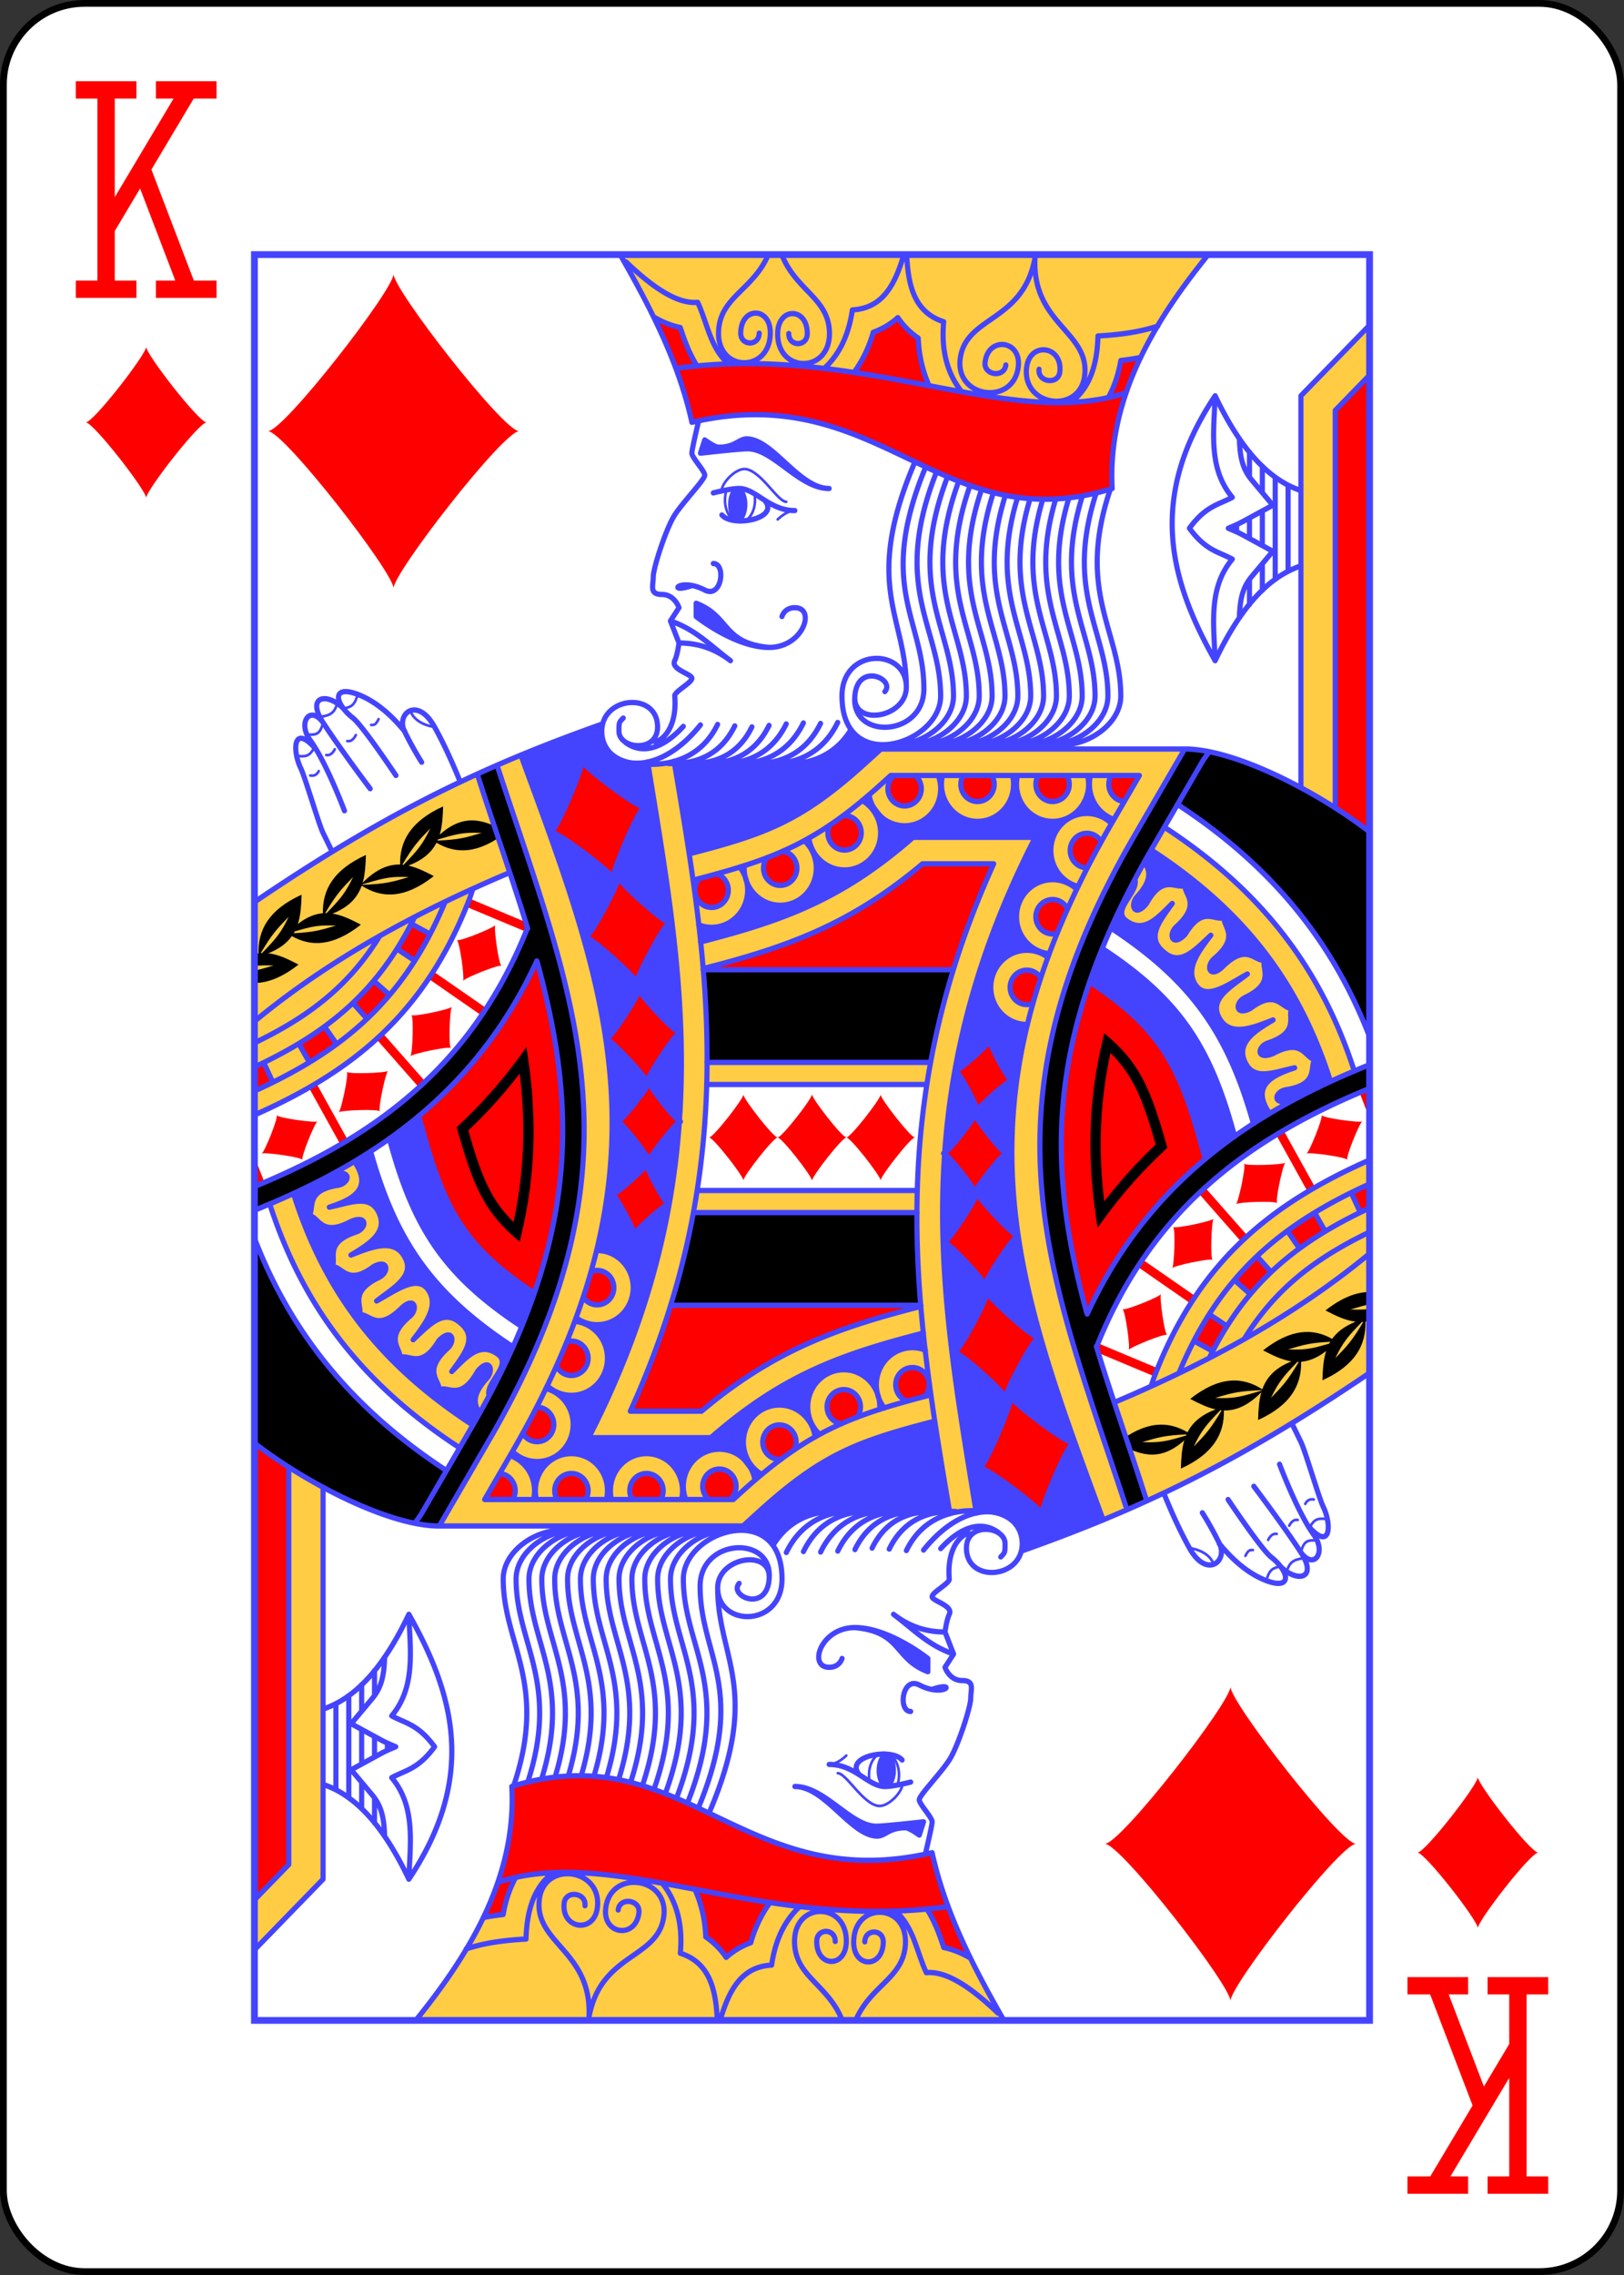 <?xml version="1.0" encoding="UTF-8"?>
<svg class="card" width="2.5in" height="3.5in" face="KD" preserveAspectRatio="none" viewBox="-120 -168 240 336" xmlns="http://www.w3.org/2000/svg" xmlns:xlink="http://www.w3.org/1999/xlink">
<rect x="-120" y="-168" width="240" height="336" fill="#333333" stroke="none"/>
<defs>
<rect id="i" x="-82.4" y="-130.4" width="164.8" height="260.8"/>
</defs>
<symbol id="h" preserveAspectRatio="xMinYMid" viewBox="-500 -500 1000 1000">
<path d="m-285-460h200m-100 0v920m-100 0h200m170-920h200m-100 20-355 595m255 305h200m-100-20-195-510" fill="none" stroke="red" stroke-linecap="square" stroke-miterlimit="1.5" stroke-width="80"/>
</symbol>
<symbol id="a" preserveAspectRatio="xMinYMid" viewBox="-600 -600 1200 1200">
<path d="M-400 0C-350 0 0 -450 0 -500C0 -450 350 0 400 0C350 0 0 450 0 500C0 450 -350 0 -400 0Z" fill="red"/>
</symbol>
<symbol id="g" preserveAspectRatio="none" viewBox="0 0 1300 2000">
<path d="m426.28 0c36.472 61.814 68.481 122.79 83.719 190 220-50 290 135 490 75-6.148-107.7 56.115-197.84 111.96-265h-685.68zm873.72 80-80 80 0.459 444.09c29.157 15.313 56.88 32.778 79.541 49.828v-573.92zm-569.58 480-18.43 16.26c-74.361 65.612-115.84 79.924-204.67 102.39l18.443 129.41c94.826-23.706 169.09-49.275 253.07-118.06h83.006c-36.783 78.647-60.018 153.33-73.578 225h-260.58l-0.422 25h256.63c-28.004 175.12 0.233 332.48 26.881 486.04 48.286-3.559 94.945-5.651 84.227 43.955l122.1-48.678c-89.076-265.3-178.63-449.21 8.713-763l58.697-98.32h-354.08zm330.37 88.537-15.328 25.766c108.82 68.979 172.62 150.48 209.09 262.35l27.664-11.848c-38.808-116.69-108.33-204.49-221.43-276.26zm-23.232 39.332-11.072 19.893c4.572 14.621-28.113 34.818-9.701 47.174 20.48 13.743 35.304-2.516 53.209-19.936-14.905 20.047-30.697 38.701-10 55 19.435 16.731 36.52-2.196 54.984-19.021-15.551 19.55-29.984 39.022-17.594 56.48 12.792 18.024 38.141-0.889 60.228-12.559-19.949 15.036-45.281 28.286-32.619 50.1 12.547 21.614 39.189 10.789 62.537 1.906-21.636 12.486-43.37 25.91-32.537 48.094 10.372 21.24 33.238 11.174 57.703 6.125-23.926 7.689-52.165 19.089-29.303 51.672l23.113-14.098c-20.714 4.573-16.857-10.761-3.664-12.783 39.846-6.107 26.337-27.503 33.894-34.344-11.755-0.4-13.638-25.329-49.328-6.588-19.721 7.816-18.359-7.936-5.656-12.035 38.364-12.379 21.618-31.349 27.988-39.307-11.669 1.479-17.5-22.831-48.672 0.213-17.542 9.021-18.114-6.78-6.008-12.4 36.563-16.974 17.624-33.755 22.975-42.432-11.401 2.893-20.159-20.522-49.209 7.426-15.481 14.503-19.988-0.652-9.674-9.123 31.152-25.584 8.616-37.091 11.625-46.83-10.314 5.655-24.654-14.825-45.785 19.504-15 15-20 4e-4 -9.967-8.803 30.301-26.587 7.4-37.353 10.09-47.186-10.124 5.988-25.123-14.012-45.123 20.988-13.466 16.391-19.904 1.951-10.777-7.789 19.814-21.145 13.065-31.474 8.342-39.342zm262.44 337.63c-115.92 49.919-199.87 115.64-251.29 246.27l-3.16 9.85c-14.171 6.37-28.659 12.529-43.289 18.348 12.185 35.715 25.427 73.478 37.932 111.09 79.026-34.51 160.32-78.752 259.81-144.45v-241.11z" fill="#FC4"/>
</symbol>
<symbol id="f" preserveAspectRatio="none" viewBox="0 0 1300 2000">
<path d="m750.06 71.416c-8.09 7.058-17.813 12.834-28.66 16.604-5.08 17.498-12.873 32.766-23.09 45.496-57.344-8.466-118.21-13.386-182.87-7.311-0.234-1.283-1.036-2.561-1.799-3.844-8.761-14.744-13.228-28.237-17.213-39.74-10.56-2.087-20.469-6.123-29.678-10.008 18.853 38.806 34.08 76.969 43.244 117.39 220-50 290 135 490 75-3.103-54.365 11.226-104.26 33.283-148.73-7.295 1.614-15.012 2.782-23.283 3.727-2.746 15.659-7.591 29.77-15.182 42.076-62.438 13.153-131.21 0.635-208.17-13.49-7.44-15.904-12.004-34.04-12.789-53.951-9.612-6.349-17.653-14.366-23.801-23.219zm549.94 65.154-40 39.998 1.262 450.93c14.241 8.907 27.212 17.772 38.738 26.432zm-186.94 426.56-7.09 9.682-58.697 98.32zm-88.004 26.094c-8.764 0.254-24.385 4.427-26.291 0.762-1.81 3.026-2.768 6.486-2.768 10.012 0 10.221 7.893 18.709 18.088 19.449-2.566-4.934 19.251-23.801 16.686-28.734-0.635-1.222-2.794-1.573-5.715-1.488zm-279.5 0.762c-4.469 3.705-7.055 9.207-7.055 15.012 0 10.77 8.73 19.5 19.5 19.5s19.5-8.73 19.5-19.5c0-5.801-2.583-11.301-7.047-15.006zm80.713 0c-1.81 3.026-2.768 6.486-2.768 10.012 0 10.77 8.73 19.5 19.5 19.5s19.5-8.73 19.5-19.5c0-3.526-0.956-6.986-2.766-10.012zm87.5 0c-1.81 3.026-2.768 6.486-2.768 10.012 0 10.77 8.73 19.5 19.5 19.5s19.5-8.73 19.5-19.5c0-3.526-0.956-6.986-2.766-10.012zm-225.77 45.512c-0.658 0-1.316 0.033-1.971 0.1l-15.439 10.615c-1.375 2.724-2.09 5.734-2.09 8.785 0 10.77 8.73 19.5 19.5 19.5s19.5-8.73 19.5-19.5-8.73-19.5-19.5-19.5zm282.5 20c-10.77 0-19.5 8.73-19.5 19.5s8.73 19.5 19.5 19.5c0.219 0 0.437-5e-3 0.656-0.012l16.129-29.414c-3.509-5.934-9.891-9.574-16.785-9.574zm-354.58 20.221-18.264 7.242c-2.694 3.434-4.158 7.673-4.158 12.037 0 10.77 8.73 19.5 19.5 19.5s19.5-8.73 19.5-19.5c0-9.641-7.046-17.834-16.578-19.279zm162.91 14.279c-83.981 68.784-158.25 94.352-254.42 119.03l290.47 0.773c12.361-39.083 27.827-78.908 46.953-119.8zm-240.04 11.379-19.949 5.213c-3.43 3.622-5.342 8.42-5.342 13.408 0 10.77 8.73 19.5 19.5 19.5s19.5-8.73 19.5-19.5c0-8.539-5.555-16.085-13.709-18.621zm391.71 29.121c-10.77 0-19.5 8.73-19.5 19.5s8.73 19.5 19.5 19.5c1.852 0 3.695-0.264 5.473-0.783l12.021-27.332c-3.282-6.664-10.066-10.885-17.494-10.885zm-30 80c-10.77 0-19.5 8.73-19.5 19.5s8.73 19.5 19.5 19.5c2.473 0 4.924-0.471 7.221-1.387l9.057-28.85c-3.609-5.471-9.723-8.764-16.277-8.764zm73.379 13.072c-30.287 84.62-37.401 159.34-31.172 232.31 4.045 47.383 14.005 94.266 27.809 143.32 35.467-73.406 82.796-130.26 138.2-174.98l-6.213-20.652c-25.453-89.086-50.378-129.39-128.62-180zm323.73 121.93-9.275 3.736 11.668 28.965v-26.762zm-97.826 46.551-8.687 4.953 36.732 64.4 8.685-4.955zm100.22 61.957-21.389 8.584 10.578 22.262 10.81-4.838zm-191.68 2.728-7.414 6.711 49.477 54.662 7.414-6.709zm127.69 28.525-31.816 20.629 14.1 19.81 30.053-19.373zm-67.186 49.303-26.365 26.894 18.51 16.033 24.316-25.082zm-133.65 3.555-5.588 8.293 61.828 41.656 5.588-8.293zm77.92 62.129-17.738 30.244 21.824 11.578 16.644-28.375zm-129.35 32.91-3.769 9.262 69.168 28.16 3.772-9.262z" fill="red"/>
</symbol>
<symbol id="e" preserveAspectRatio="none" viewBox="0 0 1300 2000">
<path d="m600 445c-40 0-85-35-85-35v-15c40 15 30 45 85 50m-75-235-5 15s45-5 55-5c30 0 60 45 95 45-35 0-65-55-95.29-56.161-9.993-0.383-13.614 9.419-33.614 9.419-4.714 0-16.096-8.258-16.096-8.258zm49.667 73.061a11.249 20.385 0 0 1-11.249 20.385 11.249 20.385 0 0 1-11.249-20.385 11.249 20.385 0 0 1 11.249-20.385 11.249 20.385 0 0 1 11.249 20.385zm-85.658 289.64 133.64 3.825c19.965 0.522 52.342-5.558 72.988-38.356 8.822 11.653 21.897 16.73 35.872 16.969l-1.087 4.864-18.43 16.26c-74.361 65.612-115.84 79.924-204.95 102.13-5.836-35.709-11.98-70.798-18.034-105.69zm310.99 32.302c0 23.196-18.804 42-42 42-29.839 0.637-35.202-40.062-49.393-28.596 13.214 7.441 21.393 21.428 21.393 36.596 0 23.196-18.804 42-42 42-20.928 0-38.655-15.406-41.584-36.119-1.783 0.981-3.565 1.936-5.35 2.877 8.867 7.965 13.934 19.322 13.934 31.242 0 23.196-18.804 42-42 42-17.875 0-33.131-11.171-39.195-26.908 0.783 3.224 1.195 6.547 1.195 9.908 0 23.196-18.804 42-42 42-5.157 0-10.269-0.949-15.082-2.801l2.217 19.344c96.262-24.137 164.26-47.608 247.79-118.54h142.39c-156.79 297.28-107.91 528.86-68.797 765.25 30.599 0.378 51.772 10.196 52.529 40.46l95.313-32.769c-74.332-196.57-139.02-358.16-88.234-560.95-0.21 0.003-0.42 0.006-0.631 0.006-23.196 0-42-18.804-42-42s18.804-42 42-42c8.804 0 17.383 2.768 24.527 7.908 0.513-1.363 1.03-2.727 1.553-4.094-21.577-2.022-38.08-20.133-38.08-41.814 0-23.196 18.804-42 42-42 10.39 0 20.407 3.853 28.121 10.809 0.51-1.034 1.019-2.069 1.535-3.106-18.613-4.73-31.656-21.486-31.656-40.703 0-23.196 18.804-42 42-42 10.667 0 20.933 4.058 28.717 11.352 0.28-0.471 0.553-0.939 0.834-1.41l1.902-3.186c-17.014-5.798-28.453-21.781-28.453-39.756 0-3.37 0.407-6.727 1.209-10h-3.418c0.802 3.273 1.209 6.63 1.209 10 0 23.196-18.804 42-42 42s-42-18.804-42-42c0-3.37 0.407-6.727 1.209-10h-5.918c0.802 3.273 1.209 6.63 1.209 10 0 23.196-18.804 42-42 42s-42-18.804-42-42c0-3.37 0.407-6.727 1.209-10-9.2-1.207-2.261 7.468-2.209 15zm175.1-15 55.566 1.654 0.988-1.654zm23.632 172.9c94.583 60.402 136.9 120.76 165.9 221.53l18.766-11.634c-22.862-32.583 5.376-43.982 29.302-51.671-24.465 5.049-47.331 15.115-57.702-6.125-10.832-22.184 10.9-35.609 32.536-48.095-23.348 8.883-49.99 19.709-62.536-1.905-12.662-21.813 12.67-35.063 32.619-50.099-22.087 11.67-47.437 30.582-60.229 12.558-12.39-17.459 2.043-36.93 17.594-56.48-18.464 16.826-35.549 35.752-54.984 19.021-20.697-16.299-4.905-34.953 10-55-17.906 17.419-32.729 33.679-53.208 19.936-18.412-12.355 14.274-32.553 9.701-47.174m228.07 228.89c-36.465-111.86-100.27-193.37-209.09-262.35l-7.904 13.568c4.723 7.868 11.471 18.196-8.343 39.341-9.126 9.74-2.687 24.18 10.778 7.789 20-35 35-15 45.124-20.988-2.689 9.832 20.21 20.598-10.091 47.185-10.033 8.803-5.033 23.803 9.967 8.803 21.131-34.329 35.471-13.85 45.785-19.505-3.009 9.739 19.527 21.246-11.625 46.831-10.315 8.471-5.807 23.626 9.675 9.124 29.05-27.948 37.808-4.532 49.209-7.426-5.35 8.677 13.588 25.457-22.975 42.431-12.106 5.62-11.535 21.421 6.008 12.4 31.172-23.044 37.003 1.267 48.672-0.212-6.37 7.958 10.376 26.927-27.988 39.306-12.702 4.099-14.066 19.851 5.655 12.036 35.69-18.741 37.573 6.188 49.328 6.588-7.557 6.841 5.952 28.236-33.894 34.343-13.193 2.022-17.049 17.356 3.665 12.783zm-111.8 62.202-1.791-6.27c-27.634-96.72-63.334-149.57-152.4-206.62l-14.645 37.859c78.203 50.361 103.13 90.662 128.58 179.75l5.989 20.963" fill="#44F"/>
</symbol>
<symbol id="d" preserveAspectRatio="none" viewBox="0 0 1300 2000">
<path d="m1084.5 560-58.697 98.32c-187.34 313.8-97.789 497.7-8.713 763l23.092-10.266-57.762-175.51c64.447-156.06 179.24-235.87 317.57-291.1v-26.828c-138.02 53.795-258.33 132.84-329.17 282.39l0.795 2.709-1.42-4.314c-13.491-48.251-23.451-95.135-27.496-142.52-9.688-113.48 12.898-231.2 104.57-384.74l58.697-98.32-29.781 49.916c108.5 68.997 180.94 154.62 223.81 263.29v-232.1c-52.113-39.226-130.67-80.473-187.98-91.012l-0.064 0.107zm-864.51 65c-38.243 16.869-50.73 39.82-50.184 65.85-13.29-0.348-27.534 4.811-43.621 20.596 2.945-9.904 3.418-20.66 3.805-31.445-38.312 16.899-50.776 39.903-50.182 65.99-9.151 0.74-18.788 4.284-29.186 12.215 3.443-10.384 3.958-21.776 4.367-33.205-38.537 16.999-50.922 40.174-50.17 66.451-1.594 0.208-3.204 0.511-4.83 0.902v13.449c6.455-0.823 13.029-0.953 22.26-0.586-9.049 2.621-15.422 4.463-22.26 5.799v13.971c15.197 7.2e-4 32.097-6.119 51.395-20.848-11.463-5.788-22.95-11.437-35.184-12.781 13.191-5.09 21.793-11.762 27.439-19.451 22.217 12.236 47.947 11.85 80.484-12.984-10.803-5.455-21.628-10.784-33.078-12.506 19.825-7.612 29.328-18.781 34.014-31.607 23.028 14.305 49.765 15.292 84.064-10.887-9.735-4.916-19.487-9.734-29.699-11.9 17.505-6.371 27.302-15.398 32.848-25.889 22.528 13.014 48.645 13.135 81.852-12.211-23.778-12.007-47.654-23.446-78.109 3.057 3.09-10.052 3.581-20.998 3.975-31.979zm-15 25c-9.295 18.589-14.428 24.37-31.143 41.131-0.468-0.051-0.936-0.103-1.406-0.141 13.07-21.403 18.434-26.875 32.549-40.99zm52.279 4.807c2.377 0.016 4.928 0.082 7.721 0.193-19.154 5.548-26.54 7.606-51.529 8.73 0.201-0.437 0.382-0.881 0.57-1.322 19.619-5.653 27.964-7.704 43.238-7.602zm-85 50c2.377 0.016 4.928 0.082 7.721 0.193-19.935 5.775-27.006 7.775-54.58 8.869 0.053-0.152 0.095-0.308 0.146-0.461 22.238-6.438 30.551-8.71 46.713-8.602zm-57.279 0.193c-9.241 18.483-14.365 24.3-30.852 40.84-0.535-7e-3 -1.073-8e-5 -1.611 0.012 13.008-21.287 18.378-26.767 32.463-40.852zm-75 45c-9.287 18.575-14.418 24.362-31.102 41.092-0.521 0.021-1.044 0.06-1.568 0.1 13.161-21.572 18.511-27.032 32.67-41.191zm47.279 9.807c2.377 0.016 4.928 0.082 7.721 0.193-18.542 5.371-26.021 7.474-49.139 8.623 0.419-0.687 0.814-1.383 1.193-2.084 17.576-5.021 25.721-6.83 40.225-6.732zm435.8 50.193 4.607 105h260.64l26.547-105zm467.71 71.871-2.305 9.463c-13.936 57.217-16.337 109.64-11.896 161.65 0.997 11.684 2.414 23.387 4.166 35.131l2.119 14.211 8.615-11.498c21.298-28.422 44.77-53.825 69.992-76.621l2.783-2.516-1.043-3.606c-17.22-59.464-30.254-90.3-65.016-119.9zm7.127 22.383c26.414 25.135 37.62 51.977 52.734 103.69-21.305 19.517-41.323 40.982-59.904 64.463-0.855-6.832-1.621-13.647-2.201-20.438-4.087-47.877-2.144-95.767 9.371-147.71z"/>
</symbol>
<symbol id="c" preserveAspectRatio="none" viewBox="0 0 1300 2000">
<path d="m1205 261.18v97.637m-15-106.69v115.74m-15-17.561v29.996m0-89.9-1e-4 39.187m1e-4 -89.9v29.996m-15 98.684v27.984m0-98.002 1e-4 23.289m-1e-4 -98.002v27.984m-15 54.246v8.254m-624.87 464.42c96.262-24.137 164.26-47.608 247.79-118.54h142.39c-156.79 297.28-107.91 528.86-68.797 765.25m-315.76-617.2c94.826-23.706 169.09-49.275 253.07-118.06h83.006c-131.85 281.9-89.778 512.98-51.069 736.05m178.59 6.9c-100.11-264.75-182.73-466.04 10.685-790l31.607-52.941h-289.89l-9.922 8.756c-78.349 69.132-127.85 86.374-220.13 109.72m505.38 712.84c-89.076-265.3-178.63-449.21 8.714-763l58.697-98.32h-354.08l-18.43 16.26c-74.361 65.612-115.84 79.924-204.67 102.39m-81.032-678.65c36.471 61.813 68.471 122.79 83.709 189.99 220-50 290 135 490 75-6.148-107.7 56.123-197.85 111.97-265.02m-497.21 0.05c16.729 41.378 55.947 49.645 55.581 90.028-0.408 44.997-60.979 44.224-60.335-0.77 0.435-30.41 34.906-29.556 34.477 0.44-0.215 14.998-21.763 14.723-21.548-0.275m-23.838-89.411c-17.95 40.75-57.256 48.057-58.045 88.366-0.88 44.991 59.691 45.764 60.335 0.77 0.435-30.41-34.048-30.436-34.477-0.44-0.215 14.998 21.333 15.273 21.548 0.275m321.54-85.605c-3.958 75.052 63.504 83.571 57.94 133.18-5.014 44.699-73.043 36.172-67.764-8.495 3.568-30.189 42.241-24.924 38.722 4.854-1.76 14.889-25.961 11.855-24.201-3.034m-4.697-126.5c-13.639 73.838-81.115 65.441-87.268 114.97-5.544 44.633 62.485 53.162 67.764 8.495 3.568-30.189-35.203-34.632-38.722-4.854-1.76 14.889 22.442 17.923 24.201 3.034m-384.09 3.746c218.12-28.804 388.12 71.196 523.72 27.791m-20.193 5.328c6.997-12.153 11.843-26.264 14.589-41.923 8.271-0.945 15.987-2.113 23.204-3.475m-81.716 50.849c19.219-13.488 30.892-37.153 31.903-75.195 30.425-1.548 52.501-5.644 69.805-11.195m-586.68-9.729c9.446 5.242 19.354 9.279 29.914 11.366 3.985 11.503 8.452 24.997 17.213 39.74 0.763 1.283 1.566 2.56 2.409 3.829m36.573-2.297c-21.41-18.821-24.134-45.134-35.9-69.788-25.03 2.192-54.551-18.946-83.546-45.789m265.62 125.38c9.723-12.91 17.517-28.178 22.597-45.676 10.847-3.769 20.57-9.546 28.66-16.604 6.147 8.853 14.187 16.87 23.799 23.219 0.785 19.912 5.349 38.047 12.742 53.992m-29.511-148.58c-9.98 32.89-23.918 60.708-60.003 62.635-4.629 30.514-16.392 51.692-33.043 66.459m160.49 26.228c-15.847-19.385-24.211-44.729-21.012-79.264-34.671-10.876-41.411-41.52-43.145-76.067m-760.25 733.24c160.74-106.14 273.82-156.13 405.76-201.72m678.62 28.435c58.556 0 155.05 48.393 215.61 93.996m-239.32-5.459c113.1 71.77 182.62 159.57 221.42 276.26m-236.75-250.5c108.82 68.979 172.63 150.49 209.09 262.35m45.512-50.46c-42.857-108.75-115.33-194.42-223.9-263.39m-77.436 140.1c94.583 60.402 136.9 120.76 165.9 221.53m-176.07-198.47c89.063 57.044 124.76 109.9 152.4 206.62l1.791 6.27m-168.83-175.03c78.203 50.361 103.13 90.662 128.58 179.75l5.989 20.963m-63.124 257.06 3.338-9.824c51.421-130.62 135.35-196.34 251.25-246.26m-145.87 202.44c35.812-56.212 81.928-90.805 145.81-120.77m-186.53 142.25c42.764-84.642 101.83-131.07 186.52-169.54m-222.02 186.69c47.687-111.38 119.45-168.57 222.01-213.9m-329.05 147.32c70.84-149.54 191.12-228.61 329.13-282.41m-318.22 319.59c64.317-157.15 179.43-237.32 318.25-292.75m-297.72 355.7c108.1-44.364 209.47-97.716 297.74-168.6m-329.82 66.854c-13.491-48.251-23.451-95.134-27.496-142.52-9.688-113.48 12.898-231.2 104.57-384.74l58.697-98.32 7.089-9.682m-73.17 847.47c-19.667-59.873-42.017-121.3-58.398-173.96m-458.42-426.65 291.8 1e-5m-287.19 105 260.64-2e-5m-261.07 25 256.7-2e-5m329.14 260.25 20.73 13.447m8.632-52.237 18.51 16.033m7.854-42.927 16.461 17.846m18.908-46.52 14.1 19.81m17.716-40.438 12.336 21.066m30.262-43.735 10.579 22.262m-193.83 145.64 21.824 11.578m102.81-638.21v-443.87l80-80m-40 546.75v-450.18l40-39.999m-80.018 216.09c-41.482 13.341-73.395 53.011-99.982 107.34-1.436-40.363-8.306-82.087 20-115-16.063-8.511-30.68-9.463-50-35 19.32-25.537 33.937-26.489 50-35-28.306-32.913-21.436-74.637-20-115 26.587 54.325 58.5 93.995 99.982 107.34m-71.681 144.1c0.056-3.197 0.194-6.275 0.441-9.224 1.32-15.756 4.72-26.855 14.004-37.65l24.494-28.482-33.195-17.588c-8.638-4.577-14.026-6.531-18.703-8.49 4.677-1.959 10.065-3.914 18.703-8.49l33.195-17.588-24.494-28.482c-9.284-10.795-12.684-21.895-14.004-37.65-0.247-2.949-0.385-6.027-0.441-9.224m-28.301-48.565c-80.254 116.73-51.746 210.79 0 300m-411.44 158.38a42 42 0 0 1 21.441 36.624v0a42 42 0 0 1-42 42 42 42 0 0 1-41.598-36.205m39.627-25.195a19.5 19.5 0 0 1 1.972-0.1 19.5 19.5 0 0 1 19.5 19.5 19.5 19.5 0 0 1-19.5 19.5 19.5 19.5 0 0 1-19.5-19.5 19.5 19.5 0 0 1 2.091-8.784m126.64-56.219a42 42 0 0 1 2.771 15.003 42 42 0 0 1-42 42 42 42 0 0 1-41.436-35.143m53.89-21.863a19.5 19.5 0 0 1 7.047 15.005 19.5 19.5 0 0 1-19.5 19.5 19.5 19.5 0 0 1-19.5-19.5 19.5 19.5 0 0 1 7.055-15.012m138.23 0.002a42 42 0 0 1 1.21 10.01 42 42 0 0 1-42 42 42 42 0 0 1-42-42 42 42 0 0 1 1.211-10.012m57.523 1e-3a19.5 19.5 0 0 1 2.766 10.011 19.5 19.5 0 0 1-19.5 19.5 19.5 19.5 0 0 1-19.5-19.5 19.5 19.5 0 0 1 2.767-10.012m145.02 2e-3a42 42 0 0 1 1.21 10.01 42 42 0 0 1-42 42 42 42 0 0 1-42-42 42 42 0 0 1 1.211-10.012m57.523 1e-3a19.5 19.5 0 0 1 2.766 10.011 19.5 19.5 0 0 1-19.5 19.5 19.5 19.5 0 0 1-19.5-19.5 19.5 19.5 0 0 1 2.767-10.012m88.194 49.77a42 42 0 0 1-28.461-39.758 42 42 0 0 1 1.211-10.012m39.376 29.461a19.5 19.5 0 0 1-18.087-19.449 19.5 19.5 0 0 1 2.767-10.012m-38.473 125.75a42 42 0 0 1-31.794-40.741 42 42 0 0 1 42-42 42 42 0 0 1 28.739 11.372m-28.082 50.117a19.5 19.5 0 0 1-0.657 0.011 19.5 19.5 0 0 1-19.5-19.5 19.5 19.5 0 0 1 19.5-19.5 19.5 19.5 0 0 1 16.785 9.575m-60.62 126.75a42 42 0 0 1-38.165-41.825 42 42 0 0 1 42-42 42 42 0 0 1 28.229 10.901m-22.757 49.815a19.5 19.5 0 0 1-5.472 0.783 19.5 19.5 0 0 1-19.5-19.5 19.5 19.5 0 0 1 19.5-19.5 19.5 19.5 0 0 1 17.494 10.885m-46.757 130.61a42 42 0 0 1-0.737 0.006 42 42 0 0 1-42-42 42 42 0 0 1 42-42 42 42 0 0 1 24.636 7.984m-17.416 52.13a19.5 19.5 0 0 1-7.22 1.386 19.5 19.5 0 0 1-19.5-19.5 19.5 19.5 0 0 1 19.5-19.5 19.5 19.5 0 0 1 16.278 8.763m-275.73-155.53a42 42 0 0 1 13.957 31.266 42 42 0 0 1-42 42 42 42 0 0 1-42-42 42 42 0 0 1 0.104-2.95m44.819-16.33a19.5 19.5 0 0 1 16.577 19.28 19.5 19.5 0 0 1-19.5 19.5 19.5 19.5 0 0 1-19.5-19.5 19.5 19.5 0 0 1 4.158-12.037m-31.952 10.687a42 42 0 0 1 9.294 26.35 42 42 0 0 1-42 42 42 42 0 0 1-15.083-2.802m20.873-57.819a19.5 19.5 0 0 1 13.71 18.62 19.5 19.5 0 0 1-19.5 19.5 19.5 19.5 0 0 1-19.5-19.5 19.5 19.5 0 0 1 5.342-13.409m276.32-460.18c-53.58 131.4 4.841 175.8 4.841 253.59 0 55-115 90-115 0 0-55 75-55 75-10 0 35-62.765 44.891-60 10 3.052-38.508 47.487-19.355 35-5m47.517-254.27c-57.74 135.6-2.033 172.16-2.033 251.06 0 55-85.484 58.21-80.484 8.21m70-265c-61.788 140.32-10 175-10 255m47.997-238.18c-49.812 127.23 7.003 171.47 7.003 248.18 0 30.823-36.118 55.365-67.872 55.144m73.919-298.24c-46.347 123.34 8.952 167.42 8.952 243.1 0 30.823-36.118 55.365-67.872 55.144m72.195-293.56c-43.221 119.79 10.677 163.7 10.677 238.42 0 30.823-36.118 55.365-67.872 55.144m70.62-289.1c-40.307 116.44 12.252 160.18 12.252 233.96 0 30.823-36.118 55.365-67.872 55.144m69.335-285.33c-37.884 113.62 13.536 157.2 13.536 230.18 0 30.823-36.118 55.365-67.872 55.144m68.334-282.28c-35.962 111.35 14.537 154.81 14.537 227.13 0 30.823-36.118 55.365-67.872 55.144m67.609-280c-34.548 109.67 15.263 153.03 15.263 224.86 0 30.823-36.118 55.365-67.872 55.144m67.155-278.55c-33.654 108.6 15.717 151.89 15.717 223.4 0 30.823-36.118 55.365-67.872 55.144m66.972-277.96c-33.291 108.17 15.9 151.43 15.9 222.81 0 30.823-36.118 55.365-67.872 55.144m67.066-278.26c-33.479 108.4 15.805 151.67 15.805 223.12 0 30.823-36.118 55.365-67.872 55.144m67.455-279.51c-34.245 109.31 15.417 152.64 15.417 224.37 0 30.823-36.118 55.365-67.872 55.144m68.162-281.74c-35.626 110.96 14.71 154.39 14.71 226.59 0 30.823-36.118 55.365-67.872 55.144m69.225-284.99c-37.673 113.37 13.647 156.94 13.647 229.85 0 30.823-36.118 55.365-67.872 55.144m70.742-289.46c-40.536 116.7 12.13 160.46 12.13 234.31 0 30.823-36.118 55.365-67.872 55.144m-422.13-22.366c-54.204 65.727-115 47.222-115 7.222s65-45 65-5c0 30-45 25-45 5 0-10 0-10 5-15m70 9.444c-25.083 26.791-49.177 31.341-67.463 18.093m107.46-20.315c-20 40-57.915 45.684-79.403 45.122m99.403-43.455c-20 40-55.863 43.196-77.35 42.634m97.35-41.523c-20 40-55.863 42.085-77.35 41.523m97.35-43.19c-20 40-55.863 43.752-77.35 43.19m97.35-44.857c-20 40-55.863 45.418-77.35 44.857m97.35-45.968c-20 40-55.863 46.529-77.35 45.968m97.35-45.412c-20 40-55.863 45.974-77.35 45.412m97.35-46.523c-20 40-55.863 47.085-77.35 46.523m92.873-38.511c-20.53 32.953-52.907 39.032-72.873 38.511m-104.82-387.7c-2.941 12.082-7.827 32.678-7.827 36.173 0 5 15 20 15 25s-25 30-35 45-25 60-25 70-5 20 10 20 20 15 20 15l-10 15 10 25s-1.838 13.675-5 20c-5 10 20 15 20 20s-20.437 15.019-20 20c3.908 44.548-24.383 56.24-25 50m70-200c15 0 10 40-10 30-30-15-45 5-15-5m105 35c2.205-6.063 7.383-10 15-10 25 0 10 45-30 45s-85-35-85-35v-15c40 15 30 45 85 50m-105-5c20 0 40 5 60 20-22.925-16.544-40-35-70-45m40-205-5 15s45-5 55-5c30 0 60 45 95 45-35 0-65-55-95.29-56.161-9.993-0.383-13.614 9.419-33.614 9.419-4.714 0-16.096-8.258-16.096-8.258v0m105 80c-30 0-45.346-24.918-65-25-10.138-0.042-30 5-30 5m60.871 9.644c15.002 20.002-38.497 29.428-50.871 15.356m-305.13 302.12c-6.038-14.632-16.903-39.425-29.869-62.116-20-35-45-15-35 5s20 35 20 35m-19.71-35.065c-1.681-1.021-21.224-27.478-50.29-39.935-35-15-33.238 7.222-10 25 11.232 8.593 50 65 50 65m-60-74.71c-20-20.29-45-15.29-25 14.71s55 75 55 75m-55-75c-15-20-30 0-15 20 18.974 25.298 40 80 40 80m-32.968-69.419c-27.032-30.581-27.968 1.226-17.968 21.226 5 10 20.936 63.193 25.936 73.193l10.701 21.402m946.86 11.468c4.723 7.868 11.471 18.196-8.343 39.341-9.126 9.74-2.687 24.18 10.778 7.789 20-35 35-15 45.124-20.988-2.689 9.832 20.21 20.598-10.091 47.185-10.033 8.803-5.033 23.803 9.967 8.803 21.131-34.329 35.471-13.85 45.785-19.505-3.009 9.739 19.527 21.246-11.625 46.831-10.315 8.471-5.807 23.626 9.675 9.124 29.05-27.948 37.808-4.532 49.209-7.426-5.35 8.677 13.588 25.457-22.975 42.431-12.106 5.62-11.535 21.421 6.008 12.4 31.172-23.044 37.003 1.267 48.672-0.212-6.37 7.958 10.376 26.927-27.988 39.306-12.702 4.099-14.066 19.851 5.655 12.036 35.69-18.741 37.573 6.188 49.328 6.588-7.557 6.841 5.952 28.236-33.894 34.343-13.193 2.022-17.049 17.356 3.665 12.783m-180.02-250.94c4.572 14.621-28.113 34.819-9.701 47.174 20.48 13.743 35.303-2.517 53.208-19.936-14.905 20.047-30.697 38.701-10 55 19.435 16.731 36.52-2.195 54.984-19.021-15.551 19.55-29.984 39.021-17.594 56.48 12.792 18.024 38.142-0.888 60.229-12.558-19.949 15.036-45.281 28.286-32.619 50.099 12.547 21.614 39.189 10.789 62.536 1.905-21.636 12.486-43.369 25.911-32.536 48.095 10.372 21.24 33.237 11.175 57.702 6.125-23.926 7.689-52.164 19.089-29.302 51.671" fill="none" stroke="#44F" stroke-linecap="round" stroke-linejoin="round" stroke-width="6"/>
</symbol>
<symbol id="b" preserveAspectRatio="none" viewBox="0 0 1300 2000">
<path d="m545 265c2.64-9.531 17.644-23.57 27.903-22.032 18.304 2.745 37.097 37.032 47.097 37.032m10 10c-10 0-20 10-20 10m-26.992-28.159c0.353 1.98 0.541 4.055 0.541 6.192 0 13.807-7.835 25-17.5 25s-17.5-11.193-17.5-25c0-4.428 0.806-8.588 2.22-12.196m-429.97 230.98c-3.725 13.385-7.12 15.266-16.172 17.234m-8.167-5.558c-3.725 13.385-11.329 13.379-20.381 15.348m4.126 6.104c-3.725 13.385-7.7 14.104-18.204 13.751m7.587 14.587c-5.032 10.627-11.039 10.476-19.656 9.542m132.02-50.581c6.226 15.66 28.048 17.758 28.048 17.758m-145 55c4.797 0.895 7.937-1.11 10-5m33.204-33.974c4.797 0.895 7.937-2.906 10-6.796m-53.204 45.77c4.797 0.895 7.937-1.11 10-5m61.026-52.309c4.797 0.895 6.654-2.65 8.717-6.539m-61.057 40.663c4.797 0.895 7.937-2.65 10-6.539" fill="none" stroke="#44F" stroke-linecap="round" stroke-linejoin="round" stroke-width="3"/>
<use transform="translate(650 1e3) scale(1 .972) translate(-60 -60)" width="120" height="120" xlink:href="#a"/>
<use transform="translate(570 1e3) scale(1 .972) translate(-60 -60)" width="120" height="120" xlink:href="#a"/>
<use transform="translate(400,640)scale(1,0.972)rotate(-15)translate(-85,-85)" width="170" height="170" stroke="#44F" stroke-linecap="round" stroke-linejoin="round" stroke-width="42.352" xlink:href="#a"/>
<use transform="translate(435,765)scale(1,0.972)rotate(-10)translate(-75,-75)" width="150" height="150" stroke="#44F" stroke-linecap="round" stroke-linejoin="round" stroke-width="48" xlink:href="#a"/>
<use transform="translate(453,885)scale(1,0.972)rotate(-5)translate(-65,-65)" width="130" height="130" stroke="#44F" stroke-linecap="round" stroke-linejoin="round" stroke-width="55.384" xlink:href="#a"/>
<use transform="translate(460 982) scale(1 .972) translate(-55 -55)" width="110" height="110" stroke="#44F" stroke-linecap="round" stroke-linejoin="round" stroke-width="65.454" xlink:href="#a"/>
<use transform="translate(450,1070)scale(1,0.972)rotate(10)translate(-50,-50)" width="100" height="100" stroke="#44F" stroke-linecap="round" stroke-linejoin="round" stroke-width="72" xlink:href="#a"/>
<use transform="translate(1259,1000)scale(1,0.972)rotate(60)translate(-45,-45)" width="90" height="90" xlink:href="#a"/>
<use transform="translate(1173,1052)scale(1,0.972)rotate(50)translate(-45,-45)" width="90" height="90" xlink:href="#a"/>
<use transform="translate(1094,1120)scale(1,0.972)rotate(40)translate(-45,-45)" width="90" height="90" xlink:href="#a"/>
<use transform="translate(1038,1209)scale(1,0.972)rotate(30)translate(-45,-45)" width="90" height="90" xlink:href="#a"/>
</symbol>
<rect x="-119.5" y="-167.5" width="239" height="335" rx="12" ry="12" fill="#fff" stroke="#000"/>
<use x="-82.4" y="-130.4" width="164.8" height="260.8" xlink:href="#g"/>
<use transform="rotate(180)" x="-82.4" y="-130.4" width="164.8" height="260.8" xlink:href="#g"/>
<use x="-82.4" y="-130.4" width="164.8" height="260.8" xlink:href="#f"/>
<use transform="rotate(180)" x="-82.4" y="-130.4" width="164.8" height="260.8" xlink:href="#f"/>
<use x="-82.4" y="-130.4" width="164.8" height="260.8" xlink:href="#e"/>
<use transform="rotate(180)" x="-82.4" y="-130.4" width="164.8" height="260.8" xlink:href="#e"/>
<use x="-82.4" y="-130.4" width="164.8" height="260.8" xlink:href="#d"/>
<use transform="rotate(180)" x="-82.4" y="-130.4" width="164.8" height="260.8" xlink:href="#d"/>
<use x="-82.4" y="-130.4" width="164.8" height="260.8" xlink:href="#c"/>
<use transform="rotate(180)" x="-82.4" y="-130.4" width="164.8" height="260.8" xlink:href="#c"/>
<use x="-82.4" y="-130.4" width="164.8" height="260.8" xlink:href="#b"/>
<use transform="rotate(180)" x="-82.4" y="-130.4" width="164.8" height="260.8" xlink:href="#b"/>
<use x="-114.4" y="-156" width="32" height="32" xlink:href="#h"/>
<use x="-111.784" y="-119" width="26.769" height="26.769" xlink:href="#a"/>
<use x="-89.68" y="-132.16" width="55.68" height="55.68" xlink:href="#a"/>
<g transform="rotate(180)">
<use x="-114.4" y="-156" width="32" height="32" xlink:href="#h"/>
<use x="-111.784" y="-119" width="26.769" height="26.769" xlink:href="#a"/>
<use x="-89.68" y="-132.16" width="55.68" height="55.68" xlink:href="#a"/>
</g>
<use fill="none" stroke="#44F" xlink:href="#i"/>
</svg>
